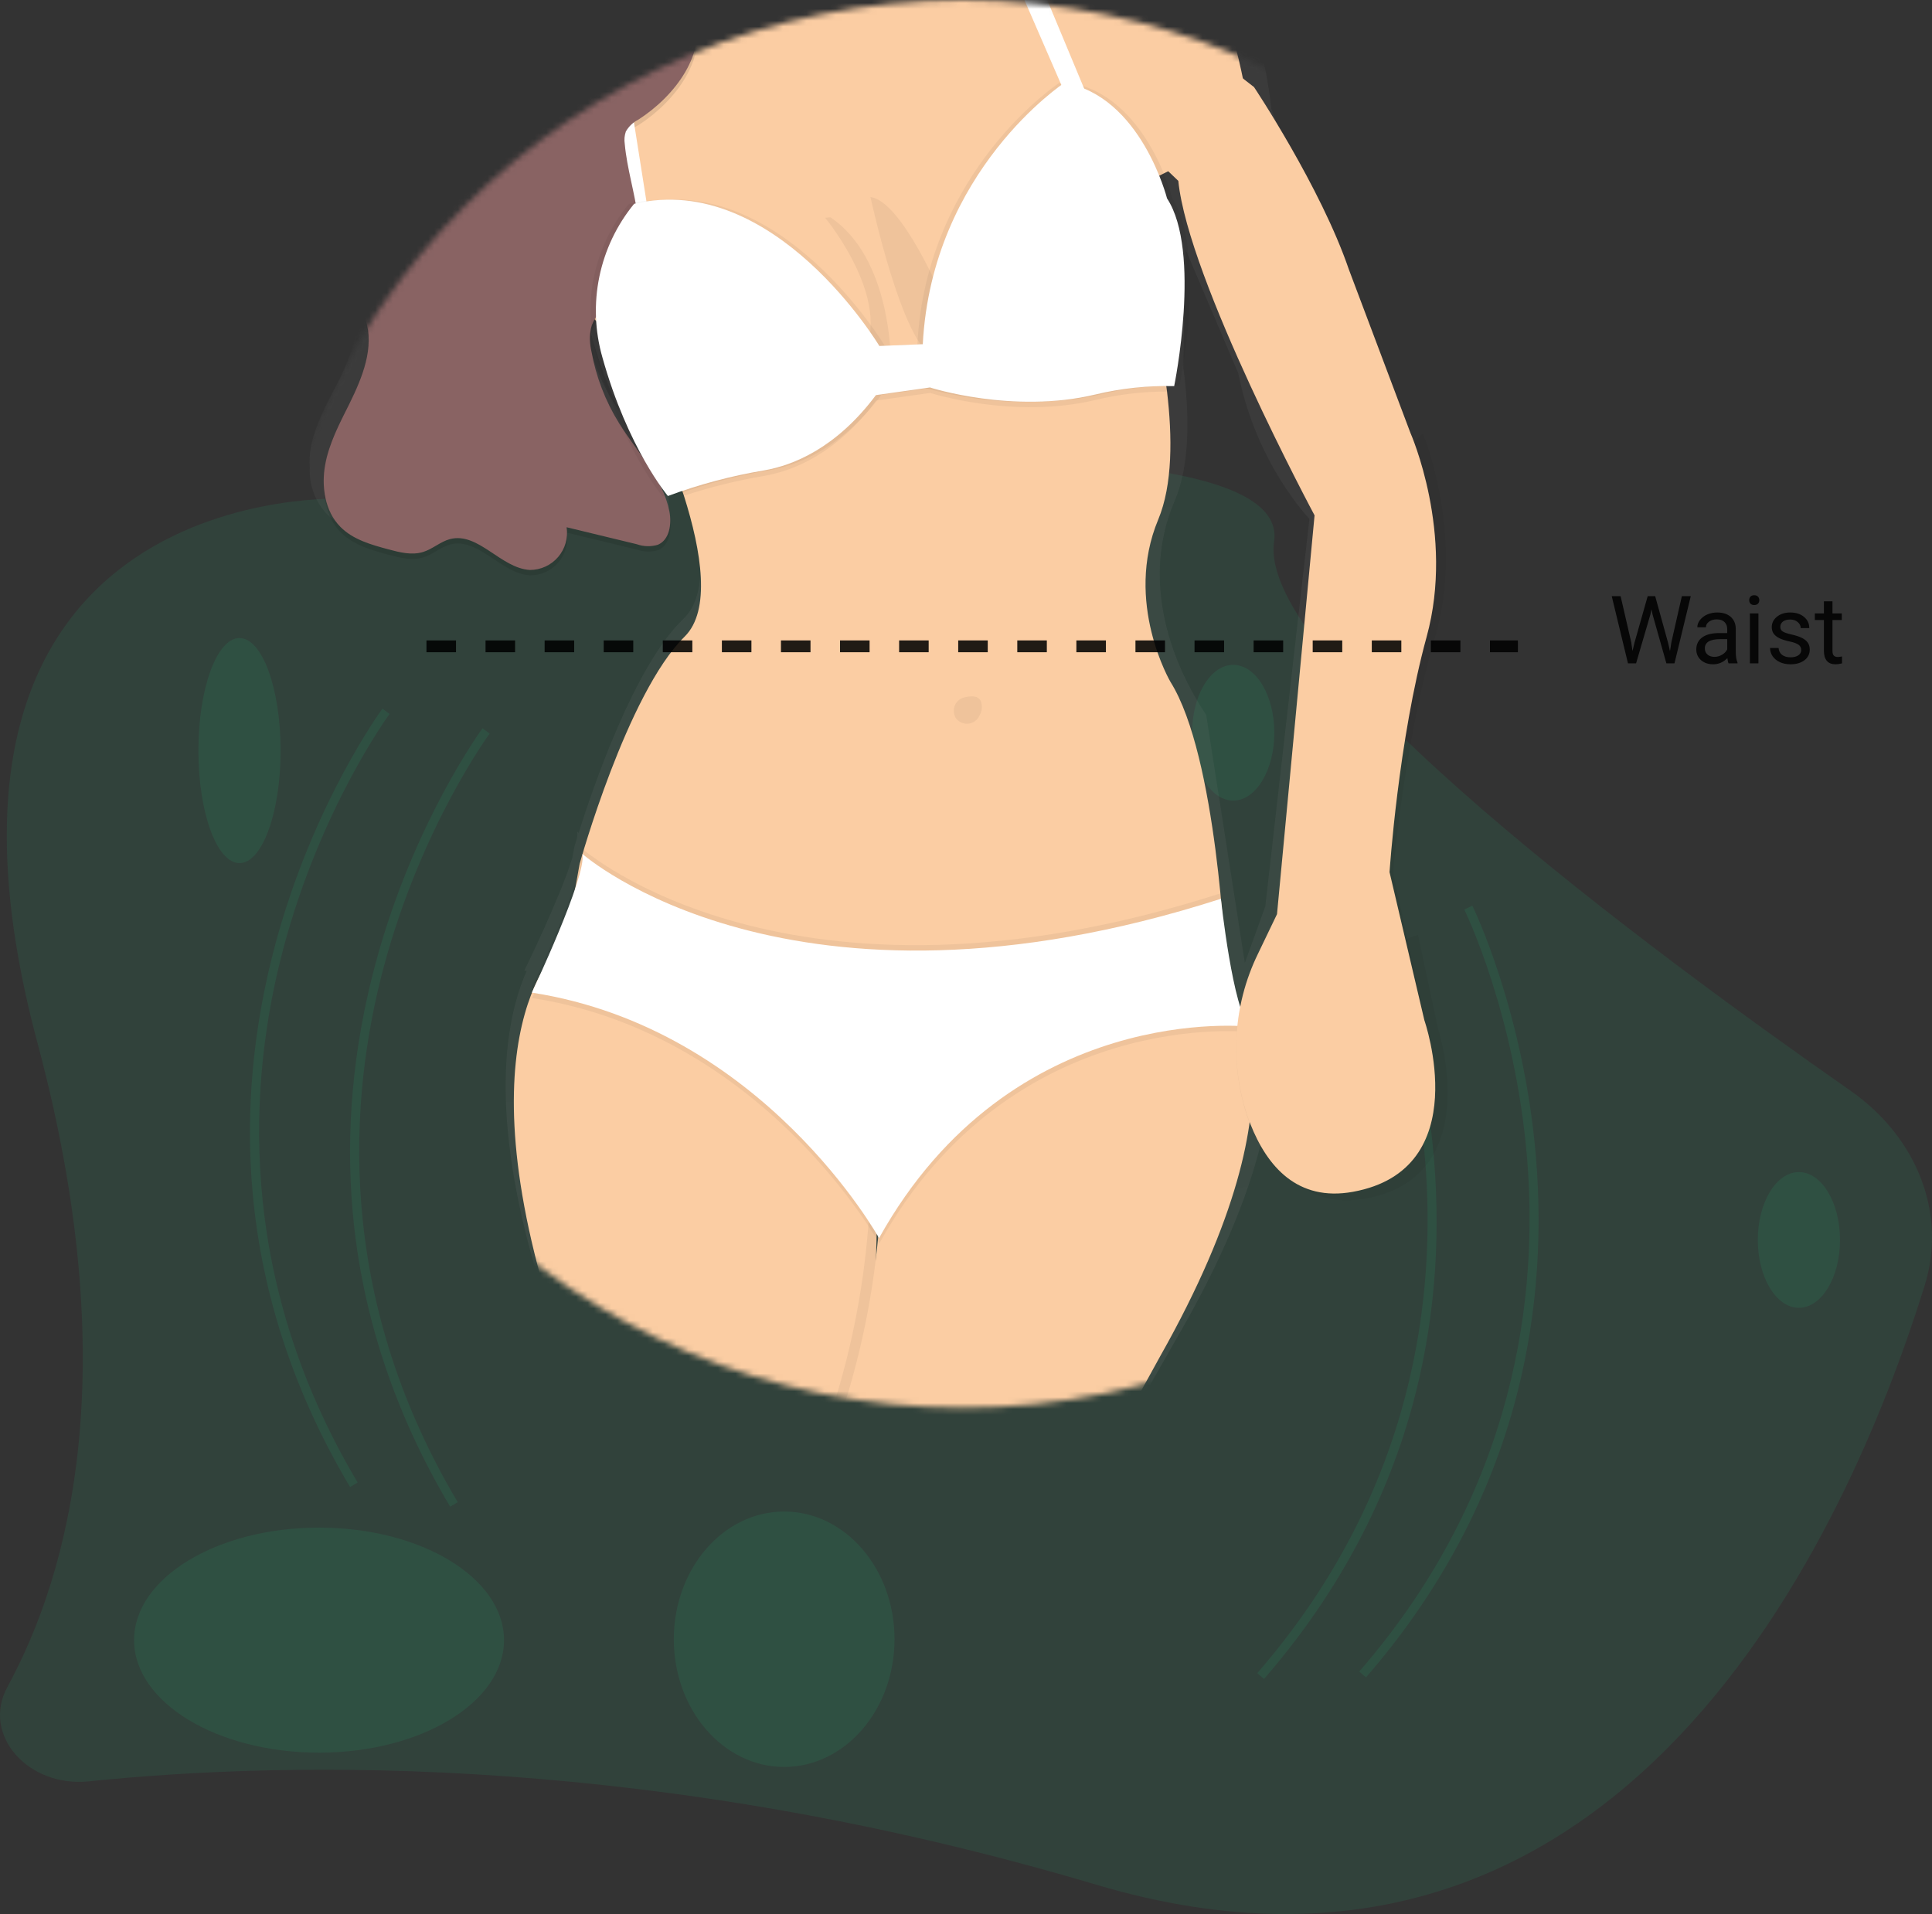 <svg width="327" height="324" viewBox="0 0 327 324" fill="none" xmlns="http://www.w3.org/2000/svg">
<rect x="0" y="0" width="327" height="324" fill="#333333" stroke="none"/>
<path opacity="0.1" d="M58.597 84.409C58.597 84.409 -19.392 80.478 6.366 176.63C21.086 231.588 11.857 266.094 1.242 285.579C-3.135 293.612 4.672 302.605 15.06 301.537C49.764 297.972 111.381 296.972 185.588 319.044C274.742 345.556 312.888 259.016 325.748 217.649C329.532 205.479 324.577 192.553 313.097 184.549C279.861 161.355 212.68 111.736 215.648 91.665C219.584 65.057 58.597 84.409 58.597 84.409Z" fill="#22C88A"/>
<path opacity="0.1" d="M59.248 251.714C49.87 235.96 44.328 219.227 42.767 201.984C41.518 188.19 42.797 174.042 46.576 159.931C53.004 135.917 64.62 120.109 64.726 119.952L65.936 120.859C65.821 121.013 54.356 136.633 48.006 160.384C42.159 182.266 39.585 215.741 60.533 250.949L59.248 251.714Z" fill="#22C88A"/>
<path opacity="0.1" d="M76.188 255.04C66.81 239.286 61.268 222.553 59.707 205.31C58.458 191.516 59.737 177.368 63.516 163.257C69.944 139.243 81.56 123.435 81.666 123.278L82.876 124.185C82.761 124.339 71.296 139.959 64.946 163.71C59.099 185.592 56.525 219.067 77.473 254.275L76.188 255.04Z" fill="#22C88A"/>
<path opacity="0.1" d="M231.197 283.943C243.218 270.103 251.646 254.613 256.247 237.926C259.929 224.573 261.178 210.41 259.968 195.867C257.905 171.094 249.283 153.475 249.196 153.3L247.84 153.971C247.925 154.143 256.438 171.547 258.464 196.048C260.334 218.62 256.922 252.019 230.053 282.951L231.197 283.943Z" fill="#22C88A"/>
<path opacity="0.1" d="M213.936 284.212C225.957 270.373 234.385 254.882 238.986 238.195C242.668 224.842 243.917 210.68 242.707 196.136C240.644 171.363 232.023 153.744 231.935 153.569L230.58 154.24C230.664 154.412 239.177 171.817 241.204 196.317C243.073 218.889 239.661 252.288 212.792 283.22L213.936 284.212Z" fill="#22C88A"/>
<path opacity="0.1" d="M40.538 146.103C44.38 146.103 47.495 137.575 47.495 127.054C47.495 116.534 44.38 108.005 40.538 108.005C36.695 108.005 33.58 116.534 33.58 127.054C33.58 137.575 36.695 146.103 40.538 146.103Z" fill="#22C88A"/>
<path opacity="0.1" d="M208.73 135.521C212.573 135.521 215.688 130.376 215.688 124.031C215.688 117.685 212.573 112.541 208.73 112.541C204.887 112.541 201.772 117.685 201.772 124.031C201.772 130.376 204.887 135.521 208.73 135.521Z" fill="#22C88A"/>
<path opacity="0.1" d="M304.472 221.38C308.315 221.38 311.43 216.236 311.43 209.89C311.43 203.545 308.315 198.401 304.472 198.401C300.63 198.401 297.515 203.545 297.515 209.89C297.515 216.236 300.63 221.38 304.472 221.38Z" fill="#22C88A"/>
<path opacity="0.1" d="M53.999 296.681C71.291 296.681 85.308 288.153 85.308 277.632C85.308 267.112 71.291 258.583 53.999 258.583C36.708 258.583 22.69 267.112 22.69 277.632C22.69 288.153 36.708 296.681 53.999 296.681Z" fill="#22C88A"/>
<path opacity="0.1" d="M132.725 299.1C143.042 299.1 151.405 289.421 151.405 277.481C151.405 265.541 143.042 255.862 132.725 255.862C122.409 255.862 114.045 265.541 114.045 277.481C114.045 289.421 122.409 299.1 132.725 299.1Z" fill="#22C88A"/>
<mask id="mask0" mask-type="alpha" maskUnits="userSpaceOnUse" x="43" y="0" width="240" height="239">
<ellipse cx="162.953" cy="119.153" rx="119.207" ry="119.153" fill="#C4C4C4"/>
</mask>
<g mask="url(#mask0)">
<path opacity="0.1" d="M130.68 -15.906L130.669 -15.907C127.561 -16.209 124.797 -13.934 124.496 -10.828L120.034 35.153C119.732 38.26 122.008 41.022 125.116 41.324L125.127 41.325C128.235 41.626 130.999 39.352 131.3 36.245L135.762 -9.735C136.063 -12.842 133.788 -15.605 130.68 -15.906Z" fill="black"/>
<path d="M129.769 -15.676L129.759 -15.677C126.65 -15.979 123.886 -13.705 123.585 -10.598L119.123 35.383C118.822 38.489 121.097 41.252 124.205 41.553L124.216 41.554C127.324 41.856 130.088 39.581 130.39 36.475L134.851 -9.506C135.153 -12.612 132.878 -15.375 129.769 -15.676Z" fill="#22C88A"/>
<path d="M222.978 116.118C231.861 100.067 228.293 81.73 228.293 81.73L224.211 52.308C222.698 37.586 215.193 18.507 215.193 18.507C215.193 18.507 210.143 -34.838 177.21 -23.342C177.21 -23.342 175.057 -22.362 171.854 -21.113C170.735 -20.68 169.488 -20.215 168.151 -19.748C165.615 -18.851 162.785 -17.957 159.98 -17.274C160.034 -17.762 160.036 -18.254 159.987 -18.742C160.074 -21.755 158.148 -25.042 157.196 -28.184C156.811 -29.474 156.584 -30.807 156.519 -32.152C156.447 -38.779 159.549 -45.576 160.006 -52.385C160.081 -53.537 160.076 -54.693 159.99 -55.845C159.811 -59.966 158.696 -63.992 156.729 -67.618C154.761 -71.244 151.994 -74.374 148.635 -76.771C145.892 -78.664 142.881 -80.106 140.31 -82.167C135.61 -85.929 132.606 -91.705 127.117 -94.273C120.545 -97.364 116.082 -93.942 110.733 -90.847C107.843 -89.171 105.989 -90.152 102.731 -90.752C98.88 -91.463 94.959 -91.728 91.047 -91.542C88.237 -91.41 85.247 -90.96 83.165 -89.13C79.543 -85.947 80.159 -80.236 77.575 -76.224C74.99 -72.211 70.03 -70.727 66.983 -67.24C65.828 -65.89 64.959 -64.32 64.428 -62.625L36.758 -50.861L4.986 -33.862C4.986 -33.862 -6.964 -23.221 16.634 -5.71C31.369 5.189 46.84 15.741 56.385 22.111C55.348 24.408 54.167 26.673 52.994 28.88C51.904 30.886 50.768 32.971 50.69 35.225C50.685 35.526 50.698 35.828 50.73 36.129C50.536 42.249 57.788 46.058 59.816 51.858C60.093 52.68 60.267 53.535 60.332 54.4C60.334 58.067 58.673 61.809 56.942 65.186C55.21 68.563 53.338 71.92 52.635 75.609C52.417 76.802 52.349 78.017 52.432 79.227C52.37 80.657 52.596 82.085 53.096 83.426C53.597 84.767 54.362 85.994 55.346 87.034C57.56 89.198 60.751 90.063 63.787 90.855C65.769 91.363 67.888 91.881 69.856 91.276C71.522 90.771 72.88 89.509 74.568 89.089C79.537 87.817 83.442 94.028 88.573 94.318C89.459 94.331 90.337 94.162 91.154 93.821C91.971 93.479 92.709 92.973 93.321 92.333C93.933 91.693 94.406 90.934 94.711 90.103C95.015 89.272 95.145 88.388 95.092 87.504C95.057 87.366 95.096 87.21 95.092 87.064L107.336 89.911C108.532 90.318 109.825 90.346 111.037 89.991C112.845 89.246 113.349 87.075 113.174 85.111C113.185 84.545 113.135 83.979 113.024 83.423C112.831 82.504 112.555 81.604 112.2 80.734L112.623 80.626L112.818 80.858L113.583 80.583L113.778 80.815L115.435 80.233C115.487 80.434 115.536 80.625 115.587 80.826C118.692 90.346 120.302 100.337 115.667 104.762C107.322 112.731 100.171 133.868 97.941 140.983L97.682 140.767C97.731 141.108 97.732 141.453 97.685 141.793C97.375 142.787 97.209 143.371 97.209 143.371L96.854 145.29C94.61 152.397 88.749 164.29 88.749 164.29L89.15 164.356L88.783 165.218C85.194 173.945 82.882 190.176 91.678 218.347L107.75 261.085L120.434 291.037C120.434 291.037 128.159 316.57 127.366 320.305L128.16 339.668C128.16 339.668 127.351 366.483 135.653 382.763L141.204 401.924L155.404 445.683L155.669 452.138L158.515 475.106C158.515 475.106 134.757 501.09 160.737 505.557C186.718 510.023 182.195 493.6 182.195 493.6L181.634 479.774L178.834 462.628C178.122 458.204 176.939 453.869 175.307 449.696L172.433 442.352L171.685 428.326L171.62 428.072C172.815 431.151 178.135 422.963 182.012 416.239C184.795 411.435 186.302 405.999 186.39 400.449L186.825 376.145C191.056 363.045 184.143 356.858 184.143 356.858L183.814 325.472C183.814 325.472 189.272 295.696 179.347 285.992C169.422 276.289 173.066 272.4 173.066 272.4L198.894 226.997C216.233 197.329 216.447 180.359 214.203 171.816L214.768 171.863C214.484 171.586 214.246 171.267 214.062 170.915L214.742 170.967C214.458 170.69 214.22 170.371 214.036 170.019L214.715 170.071C211.783 167.436 211.662 168.356 211.662 168.356L229.561 147.389C232.157 139.763 217.104 126.727 222.978 116.118ZM149.182 207.051L149.415 207.431C149.319 208.381 149.216 209.344 149.097 210.288L149.182 207.051ZM210.695 163.007L204.156 121.024C196.5 109.5 193.865 96.204 198.811 84.794C201.372 78.881 201.31 70.614 200.391 63.063C200.354 62.772 200.317 62.477 200.278 62.178L200.652 42.184L209.591 63.192C212.622 78.553 221.628 87.828 221.628 87.828L214.162 153.418L210.695 163.007ZM104.123 68.549C101.731 64.819 100.087 60.66 99.281 56.304C99.162 55.838 99.128 55.35 99.082 54.865C99.077 54.361 99.134 53.857 99.252 53.366C99.285 53.233 99.346 53.117 99.393 52.992C99.582 54.496 99.888 55.983 100.307 57.441C101.514 61.678 103.067 65.809 104.949 69.793C104.682 69.365 104.409 68.961 104.123 68.549ZM49.833 -37.631C52.076 -38.668 54.245 -39.856 56.327 -41.189C58.712 -42.77 61.19 -44.207 63.748 -45.491C64.007 -37.737 63.447 -29.831 59.026 -23.509C56.55 -19.953 52.763 -16.625 52.991 -12.339C53.027 -12.202 53.062 -12.064 53.031 -11.921C53 -11.777 53.014 -11.589 53.023 -11.422C53.073 -10.598 53.254 -9.788 53.559 -9.021C46.567 -11.933 39.786 -15.329 33.266 -19.185C33.266 -19.185 41.926 -33.813 49.833 -37.631ZM169.565 389.769L168.287 364.899L166.838 359.244C168.279 362.622 169.204 364.868 169.204 364.868C169.204 364.868 169.331 376.469 169.618 389.756L169.565 389.769Z" fill="url(#paint0_linear)"/>
<path d="M198.115 115.439C205.995 128.002 207.428 162.909 207.428 162.909L145.19 171.896L96.609 154.56L98.109 146.221C98.109 146.221 106.128 117.37 115.873 107.767C120.333 103.365 118.765 93.407 115.759 83.919C113.285 76.431 110.234 69.146 106.633 62.13C105.001 59.346 103.085 56.74 100.915 54.351C88.15 40.082 67.635 31.521 67.635 31.521C67.635 31.521 43.003 15.041 20.196 -2.424C-2.611 -19.889 8.921 -30.49 8.921 -30.49L39.542 -47.353L76.617 -63.611L77.405 -44.314C72.824 -46.685 63.65 -41.291 58.505 -37.797C56.502 -36.475 54.409 -35.295 52.242 -34.264C44.574 -30.44 36.221 -15.935 36.221 -15.935C65.463 1.576 74.903 -0.795 100.78 4.68L103.386 5.243C103.901 5.359 104.411 5.455 104.896 5.545C130.174 10.089 102.145 -25.076 102.145 -25.076L132.359 -29.072C132.359 -29.072 138.277 -19.19 144.948 -13.946C148.937 -10.803 158.956 -13.513 166.349 -16.206C167.641 -16.672 168.843 -17.138 169.917 -17.571C172.987 -18.808 175.085 -19.785 175.085 -19.785C206.84 -31.206 211.746 21.973 211.746 21.973L195.894 29.9L193.701 30.991L193.421 46.646C195.318 53.073 196.691 59.642 197.527 66.29C198.423 73.847 198.496 82.065 196.031 87.955C190.193 101.963 198.115 115.439 198.115 115.439Z" fill="#FBCDA3"/>
<path opacity="0.1" d="M142.222 -34.13C141.493 -51.889 126.499 -65.694 108.732 -64.965C90.965 -64.236 77.153 -49.248 77.882 -31.489C78.611 -13.731 93.605 0.074 111.371 -0.655C129.138 -1.384 142.95 -16.371 142.222 -34.13Z" fill="black"/>
<path d="M159.847 507.195C134.809 502.702 157.734 476.908 157.734 476.908L154.952 454.014L154.693 447.58L140.937 403.967L135.474 384.885C127.443 368.649 128.186 341.93 128.186 341.93L127.432 322.635C128.196 318.919 120.715 293.459 120.715 293.459L108.448 263.592L92.894 220.981C77.996 171.894 95.89 159.202 95.89 159.202L114.688 168.553L147.804 191.312L148.802 191.993L147.726 234.381L143.718 271.357L167.023 367.017L170.364 430.176L171.098 444.15L173.877 451.473C175.461 455.64 176.609 459.959 177.303 464.363L179.97 481.52L180.531 495.301C180.531 495.301 184.889 511.699 159.847 507.195Z" fill="#FBCDA3"/>
<path opacity="0.05" d="M170.343 430.182C169.485 430.841 168.83 430.885 168.491 430.001C166.616 425.019 166.076 367.067 166.076 367.067C166.076 367.067 152.73 333.561 147.989 330.081C143.248 326.6 137.814 306.573 137.814 306.573L129.516 283.872C128.098 278.857 127.833 273.586 128.739 268.454C129.645 263.321 131.699 258.46 134.749 254.233C142.194 238.162 146.434 220.795 147.234 203.103L147.769 191.31L148.768 191.991L147.726 234.381L143.718 271.357L167.023 367.017L170.343 430.182Z" fill="black"/>
<path d="M171.493 274.811C171.493 274.811 167.958 278.639 177.573 288.365C187.187 298.091 181.949 327.754 181.949 327.754L182.323 359.051C182.323 359.051 189.021 365.236 184.986 378.263L184.563 402.485C184.479 407.98 183.031 413.368 180.349 418.165C176.62 424.851 171.492 433.036 170.336 429.935C168.462 424.953 167.922 367.001 167.922 367.001C167.922 367.001 154.576 333.495 149.835 330.015C145.094 326.534 139.659 306.507 139.659 306.507L131.361 283.806C129.94 278.788 129.671 273.514 130.577 268.377C131.482 263.241 133.537 258.376 136.589 254.145C144.034 238.075 148.275 220.708 149.074 203.016L150.116 179.978L167.32 172.834L176.48 171.618L204.52 167.907L207.608 167.489C207.608 167.489 222.958 182.507 196.347 229.612L171.493 274.811Z" fill="#FBCDA3"/>
<path opacity="0.05" d="M98.626 145.468C98.626 145.468 133.674 176.524 206.688 153.055C206.688 153.055 208.724 172.067 211.601 174.705C211.601 174.705 171.315 170.096 148.821 210.494C148.821 210.494 129.21 175.003 90.064 168.941C90.053 168.944 99.337 149.303 98.626 145.468Z" fill="black"/>
<path opacity="0.05" d="M98.518 143.634C98.518 143.634 133.567 174.69 206.58 151.221C206.58 151.221 208.616 170.233 211.493 172.871C211.493 172.871 171.207 168.262 148.714 208.66C148.714 208.66 129.102 173.169 89.956 167.107C89.991 167.154 99.261 147.461 98.518 143.634Z" fill="black"/>
<path d="M98.585 144.554C98.585 144.554 133.633 175.609 206.646 152.141C206.646 152.141 208.682 171.153 211.559 173.79C211.559 173.79 171.273 169.182 148.78 209.58C148.78 209.58 129.168 174.089 90.022 168.026C90.012 168.029 99.296 148.389 98.585 144.554Z" fill="white"/>
<path opacity="0.05" d="M161.668 121.325C161.52 121.022 161.439 120.69 161.432 120.353C161.425 120.015 161.492 119.681 161.628 119.372C161.764 119.063 161.966 118.788 162.219 118.565C162.473 118.342 162.772 118.177 163.096 118.082C164.155 117.811 165.443 117.639 165.974 118.609C166.142 119.02 166.21 119.465 166.175 119.907C166.139 120.349 166 120.777 165.768 121.156C165.594 121.539 165.318 121.868 164.971 122.107C164.623 122.345 164.217 122.485 163.797 122.51C163.376 122.535 162.956 122.445 162.583 122.25C162.209 122.055 161.896 121.761 161.677 121.401L161.668 121.325Z" fill="black"/>
<path opacity="0.05" d="M147.332 33.356C147.332 33.356 152.821 58.886 158.22 60.438C163.619 61.99 159.597 50.607 159.597 50.607C159.597 50.607 152.686 34.028 147.332 33.356Z" fill="black"/>
<path opacity="0.05" d="M139.649 36.856C139.649 36.856 152.238 51.983 145.266 61.474C138.293 70.965 146.183 61.442 146.183 61.442L150.776 61.26C150.776 61.26 150.98 43.763 140.558 36.793" fill="black"/>
<path opacity="0.1" d="M91.898 -86.942C89.188 -86.812 86.31 -86.369 84.291 -84.555C80.797 -81.404 81.402 -75.691 78.913 -71.703C76.423 -67.714 71.641 -66.242 68.706 -62.761C64.922 -58.272 65.097 -51.772 65.459 -45.906C66.007 -36.76 66.291 -26.88 61.169 -19.284C58.781 -15.739 55.137 -12.426 55.36 -8.161C55.521 -4.885 58.001 -2.258 59.571 0.612C62.347 5.544 62.705 11.613 61.562 17.198C60.418 22.783 57.967 27.98 55.327 33.011C54.124 34.925 53.37 37.085 53.119 39.331C52.944 45.435 59.976 49.222 61.9 55.014C63.465 59.714 61.388 64.782 59.19 69.249C57.519 72.599 55.727 75.957 55.074 79.623C54.421 83.288 55.02 87.434 57.655 90.099C59.79 92.261 62.88 93.129 65.812 93.913C67.728 94.428 69.768 94.944 71.669 94.344C73.279 93.842 74.606 92.588 76.214 92.166C81.013 90.938 84.783 97.105 89.734 97.395C90.639 97.395 91.534 97.2 92.358 96.822C93.18 96.445 93.912 95.893 94.502 95.207C95.092 94.52 95.526 93.713 95.774 92.843C96.023 91.972 96.08 91.059 95.942 90.164L107.821 93.037C108.974 93.447 110.228 93.478 111.399 93.126C113.373 92.282 113.74 89.615 113.346 87.504C112.232 81.832 107.863 77.466 104.819 72.546C102.502 68.809 100.912 64.667 100.134 60.34C99.84 59.075 99.816 57.763 100.062 56.488C100.794 53.57 103.731 51.859 105.585 49.489C108.129 46.197 108.506 41.678 107.99 37.59C107.473 33.501 106.161 29.436 105.785 25.279C105.674 24.574 105.737 23.853 105.969 23.178C106.465 22.307 107.207 21.602 108.104 21.153C114.344 17.131 119.806 9.854 117.61 2.777C116.178 -1.845 111.903 -4.96 107.604 -7.199C103.305 -9.439 98.671 -11.221 95.199 -14.598C90.248 -19.47 88.643 -26.969 89.448 -33.878C90.252 -40.786 93.086 -47.221 95.925 -53.59C96.518 -55.268 97.522 -56.771 98.847 -57.96C100.117 -58.802 101.586 -59.299 103.107 -59.4C114.627 -60.79 126.533 -52.519 129.204 -41.253C130.15 -37.297 130.151 -32.931 132.475 -29.587C133.766 -27.717 135.724 -26.289 136.548 -24.175C137.476 -21.783 136.744 -19.001 137.673 -16.564C138.701 -13.871 141.495 -12.352 144.081 -11.072C146.265 -9.815 148.662 -8.971 151.153 -8.583C153.65 -8.353 156.431 -9.223 157.737 -11.396C159.997 -15.044 157.094 -19.548 155.869 -23.669C153.449 -31.795 157.969 -40.241 158.489 -48.702C158.734 -53.202 157.861 -57.694 155.949 -61.776C154.037 -65.858 151.144 -69.404 147.529 -72.098C144.918 -74.003 141.969 -75.426 139.488 -77.488C134.946 -81.246 132.038 -87.001 126.74 -89.572C120.396 -92.654 116.097 -89.252 110.937 -86.171C108.145 -84.509 106.36 -85.486 103.216 -86.08C99.491 -86.817 95.692 -87.106 91.898 -86.942Z" fill="black"/>
<path d="M110.329 39.891L105.889 43.758L100.782 4.645L103.387 5.209C103.903 5.325 104.412 5.42 104.898 5.51L110.329 39.891Z" fill="white"/>
<path d="M91.856 -87.856C89.146 -87.727 86.268 -87.284 84.249 -85.469C80.755 -82.318 81.36 -76.606 78.871 -72.617C76.381 -68.629 71.599 -67.157 68.664 -63.675C64.88 -59.186 65.055 -52.686 65.417 -46.821C65.965 -37.674 66.249 -27.794 61.127 -20.199C58.739 -16.654 55.095 -13.34 55.318 -9.076C55.479 -5.799 57.959 -3.173 59.529 -0.302C62.305 4.629 62.663 10.699 61.52 16.284C60.376 21.868 57.925 27.066 55.285 32.097C54.083 34.01 53.328 36.171 53.077 38.417C52.902 44.521 59.934 48.307 61.858 54.1C63.423 58.8 61.346 63.868 59.148 68.334C57.477 71.684 55.685 75.043 55.032 78.708C54.379 82.373 54.978 86.519 57.613 89.185C59.748 91.347 62.837 92.215 65.77 92.999C67.686 93.513 69.726 94.029 71.627 93.43C73.237 92.928 74.564 91.674 76.172 91.251C80.971 90.023 84.741 96.19 89.692 96.48C90.597 96.481 91.493 96.285 92.316 95.908C93.138 95.53 93.87 94.979 94.46 94.292C95.05 93.605 95.484 92.799 95.732 91.928C95.981 91.058 96.038 90.144 95.9 89.249L107.779 92.123C108.932 92.533 110.186 92.564 111.357 92.211C113.331 91.368 113.698 88.701 113.304 86.59C112.19 80.917 107.821 76.551 104.777 71.632C102.46 67.894 100.87 63.753 100.092 59.425C99.798 58.16 99.773 56.848 100.02 55.573C100.752 52.655 103.689 50.944 105.543 48.574C108.087 45.283 108.464 40.763 107.948 36.675C107.431 32.587 106.119 28.522 105.743 24.364C105.632 23.659 105.695 22.938 105.927 22.263C106.423 21.392 107.166 20.688 108.062 20.239C114.302 16.216 119.764 8.939 117.568 1.862C116.136 -2.759 111.861 -5.874 107.562 -8.114C103.263 -10.354 98.629 -12.136 95.157 -15.513C90.206 -20.384 88.601 -27.884 89.406 -34.792C90.21 -41.701 93.044 -48.136 95.883 -54.504C96.476 -56.182 97.481 -57.685 98.805 -58.874C100.075 -59.717 101.544 -60.213 103.065 -60.314C114.585 -61.705 126.491 -53.434 129.162 -42.167C130.108 -38.212 130.109 -33.845 132.433 -30.502C133.724 -28.632 135.682 -27.203 136.506 -25.089C137.434 -22.698 136.702 -19.915 137.631 -17.479C138.659 -14.785 141.453 -13.266 144.039 -11.987C146.223 -10.729 148.621 -9.885 151.111 -9.497C153.608 -9.268 156.389 -10.137 157.695 -12.311C159.955 -15.958 157.052 -20.462 155.827 -24.584C153.407 -32.709 157.927 -41.155 158.447 -49.616C158.692 -54.117 157.819 -58.608 155.907 -62.691C153.995 -66.773 151.102 -70.319 147.487 -73.013C144.876 -74.918 141.927 -76.341 139.446 -78.403C134.904 -82.16 131.997 -87.916 126.698 -90.487C120.354 -93.569 116.055 -90.167 110.895 -87.086C108.103 -85.424 106.318 -86.4 103.174 -86.995C99.449 -87.731 95.65 -88.02 91.856 -87.856Z" fill="#896363"/>
<path opacity="0.05" d="M240.809 73.372C240.809 73.372 248.015 90.538 242.86 107.932C237.705 125.327 235.78 147.639 235.78 147.639L241.174 172.828C241.174 172.828 249.467 198.24 228.503 201.615C219.066 203.138 214.06 197.008 211.386 189.821C209.7 185.137 208.997 180.157 209.322 175.19C209.646 170.223 210.991 165.376 213.272 160.952L216.609 154.348L222.022 106.972L226.454 108.732L229.102 85.31L240.809 73.372Z" fill="black"/>
<path opacity="0.05" d="M243.399 174.16C243.399 174.16 251.692 199.572 230.728 202.947C221.291 204.47 216.285 198.34 213.61 191.153C210.854 183.56 210.747 175.258 213.305 167.596L239.998 158.246L243.399 174.16Z" fill="black"/>
<path d="M204.983 9.101L212.248 14.74C212.248 14.74 223.543 31.672 228.306 45.624L238.722 73.279C238.722 73.279 246.272 90.296 241.467 107.791C236.662 125.285 235.186 147.632 235.186 147.632L241.085 172.708C241.085 172.708 249.886 197.948 228.994 201.743C219.59 203.454 214.462 197.427 211.643 190.294C209.864 185.649 209.061 180.688 209.283 175.719C209.506 170.751 210.749 165.881 212.936 161.413L216.14 154.744L222.496 87.239C222.496 87.239 201.102 47.323 199.436 30.618L191.683 23.201L204.983 9.101Z" fill="#FBCDA3"/>
<path opacity="0.05" d="M197.569 66.279C193.475 66.269 189.395 66.749 185.415 67.708C171.479 71.037 157.451 66.514 157.451 66.514L148.299 67.806C141.581 76.838 134.191 79.722 129.368 80.55C124.753 81.328 120.204 82.455 115.759 83.919C113.285 76.431 110.234 69.146 106.633 62.13C105.001 59.346 103.085 56.739 100.915 54.351C100.704 47.469 102.991 40.744 107.354 35.416C131.068 29.844 148.854 59.484 148.854 59.484L156.205 59.182C157.757 29.672 180.164 14.945 180.164 14.945C188.796 16.426 193.625 24.567 195.907 29.863L193.714 30.954L193.434 46.609C195.342 53.043 196.725 59.621 197.569 66.279Z" fill="black"/>
<path opacity="0.05" d="M181.061 13.994C181.061 13.994 158.662 28.753 157.101 58.231L149.75 58.532C149.75 58.532 131.996 28.885 108.251 34.465C105.32 38.039 103.3 42.271 102.363 46.797C101.427 51.323 101.601 56.008 102.873 60.451C107.186 75.924 113.966 83.927 113.966 83.927C119.24 81.968 124.69 80.517 130.241 79.593C135.072 78.752 142.411 75.892 149.171 66.85L158.323 65.557C158.323 65.557 172.352 70.081 186.288 66.752C190.661 65.7 195.154 65.222 199.651 65.329C199.651 65.329 204.328 42.512 198.442 33.547C198.437 33.526 194.05 16.222 181.061 13.994Z" fill="black"/>
<path opacity="0.05" d="M179.228 14.068C179.228 14.068 156.829 28.827 155.269 58.305L147.918 58.606C147.918 58.606 130.164 28.959 106.418 34.539C103.486 38.111 101.465 42.341 100.526 46.865C99.587 51.39 99.759 56.074 101.027 60.517C105.34 75.99 112.12 83.993 112.12 83.993C117.394 82.034 122.844 80.583 128.395 79.659C133.226 78.818 140.565 75.958 147.325 66.916L156.477 65.623C156.477 65.623 170.505 70.147 184.442 66.817C188.815 65.766 193.308 65.288 197.805 65.395C197.805 65.395 202.482 42.578 196.596 33.613C196.593 33.602 192.206 16.298 179.228 14.068Z" fill="black"/>
<path d="M180.144 14.025C180.144 14.025 157.745 28.784 156.184 58.262L148.833 58.564C148.833 58.564 131.079 28.916 107.334 34.496C104.403 38.071 102.383 42.303 101.446 46.828C100.51 51.354 100.684 56.039 101.956 60.483C106.269 75.956 113.049 83.959 113.049 83.959C118.323 82 123.773 80.549 129.324 79.625C134.155 78.783 141.494 75.924 148.254 66.882L157.406 65.589C157.406 65.589 171.435 70.112 185.371 66.783C189.744 65.731 194.237 65.253 198.734 65.361C198.734 65.361 203.411 42.544 197.525 33.578C197.522 33.568 193.122 16.256 180.144 14.025Z" fill="white"/>
<path d="M184.93 18.431L182.246 20.382L166.341 -16.238C167.633 -16.704 168.834 -17.17 169.909 -17.603L184.93 18.431Z" fill="white"/>
</g>
<path d="M72.181 109.407H256.913" stroke="black" stroke-opacity="0.87" stroke-width="2" stroke-dasharray="5 5"/>
<path d="M276.091 108.704L276.31 110.204L276.63 108.852L278.88 100.915H280.146L282.341 108.852L282.654 110.227L282.896 108.696L284.662 100.915H286.169L283.412 112.29H282.044L279.701 104.001L279.521 103.133L279.341 104.001L276.912 112.29H275.544L272.794 100.915H274.294L276.091 108.704ZM292.568 112.29C292.485 112.123 292.417 111.826 292.365 111.399C291.693 112.097 290.891 112.446 289.958 112.446C289.125 112.446 288.44 112.212 287.904 111.743C287.373 111.269 287.107 110.67 287.107 109.946C287.107 109.066 287.44 108.383 288.107 107.899C288.779 107.409 289.722 107.165 290.935 107.165H292.341V106.501C292.341 105.995 292.19 105.594 291.888 105.297C291.586 104.995 291.141 104.844 290.552 104.844C290.037 104.844 289.604 104.975 289.255 105.235C288.906 105.495 288.732 105.811 288.732 106.18H287.279C287.279 105.758 287.427 105.352 287.724 104.962C288.026 104.566 288.432 104.253 288.943 104.024C289.458 103.795 290.024 103.68 290.638 103.68C291.612 103.68 292.375 103.925 292.927 104.415C293.479 104.899 293.766 105.568 293.787 106.422V110.313C293.787 111.089 293.886 111.706 294.083 112.165V112.29H292.568ZM290.169 111.188C290.623 111.188 291.052 111.071 291.458 110.837C291.865 110.602 292.159 110.297 292.341 109.922V108.188H291.208C289.438 108.188 288.552 108.706 288.552 109.743C288.552 110.196 288.703 110.55 289.005 110.805C289.307 111.061 289.695 111.188 290.169 111.188ZM297.623 112.29H296.177V103.837H297.623V112.29ZM296.06 101.594C296.06 101.36 296.13 101.162 296.271 101.001C296.417 100.839 296.63 100.758 296.912 100.758C297.193 100.758 297.406 100.839 297.552 101.001C297.698 101.162 297.771 101.36 297.771 101.594C297.771 101.829 297.698 102.024 297.552 102.18C297.406 102.337 297.193 102.415 296.912 102.415C296.63 102.415 296.417 102.337 296.271 102.18C296.13 102.024 296.06 101.829 296.06 101.594ZM304.865 110.047C304.865 109.657 304.716 109.355 304.419 109.141C304.128 108.922 303.615 108.735 302.88 108.579C302.151 108.422 301.57 108.235 301.138 108.016C300.711 107.797 300.393 107.537 300.185 107.235C299.982 106.933 299.88 106.574 299.88 106.157C299.88 105.464 300.172 104.878 300.755 104.399C301.344 103.92 302.094 103.68 303.005 103.68C303.964 103.68 304.74 103.928 305.333 104.422C305.932 104.917 306.232 105.55 306.232 106.321H304.779C304.779 105.925 304.61 105.584 304.271 105.297C303.938 105.011 303.516 104.868 303.005 104.868C302.479 104.868 302.068 104.982 301.771 105.212C301.474 105.441 301.326 105.74 301.326 106.11C301.326 106.459 301.464 106.722 301.74 106.899C302.016 107.076 302.513 107.245 303.232 107.407C303.956 107.568 304.542 107.761 304.99 107.985C305.438 108.209 305.768 108.48 305.982 108.797C306.201 109.11 306.31 109.493 306.31 109.946C306.31 110.701 306.008 111.308 305.404 111.766C304.8 112.219 304.016 112.446 303.052 112.446C302.375 112.446 301.776 112.326 301.255 112.087C300.735 111.847 300.326 111.514 300.029 111.087C299.737 110.654 299.591 110.188 299.591 109.688H301.037C301.063 110.172 301.255 110.558 301.615 110.844C301.979 111.126 302.458 111.266 303.052 111.266C303.599 111.266 304.037 111.157 304.365 110.938C304.698 110.714 304.865 110.417 304.865 110.047ZM310.154 101.79V103.837H311.732V104.954H310.154V110.196C310.154 110.534 310.224 110.79 310.365 110.962C310.505 111.128 310.745 111.212 311.083 111.212C311.25 111.212 311.479 111.18 311.771 111.118V112.29C311.391 112.394 311.021 112.446 310.662 112.446C310.016 112.446 309.529 112.251 309.201 111.86C308.873 111.469 308.708 110.915 308.708 110.196V104.954H307.169V103.837H308.708V101.79H310.154Z" fill="black" fill-opacity="0.87"/>
<defs>
<linearGradient id="paint0_linear" x1="135.021" y1="507.716" x2="110.299" y2="-94.952" gradientUnits="userSpaceOnUse">
<stop stop-color="#808080" stop-opacity="0.25"/>
<stop offset="0.54" stop-color="#808080" stop-opacity="0.12"/>
<stop offset="1" stop-color="#808080" stop-opacity="0.1"/>
</linearGradient>
</defs>
</svg>
